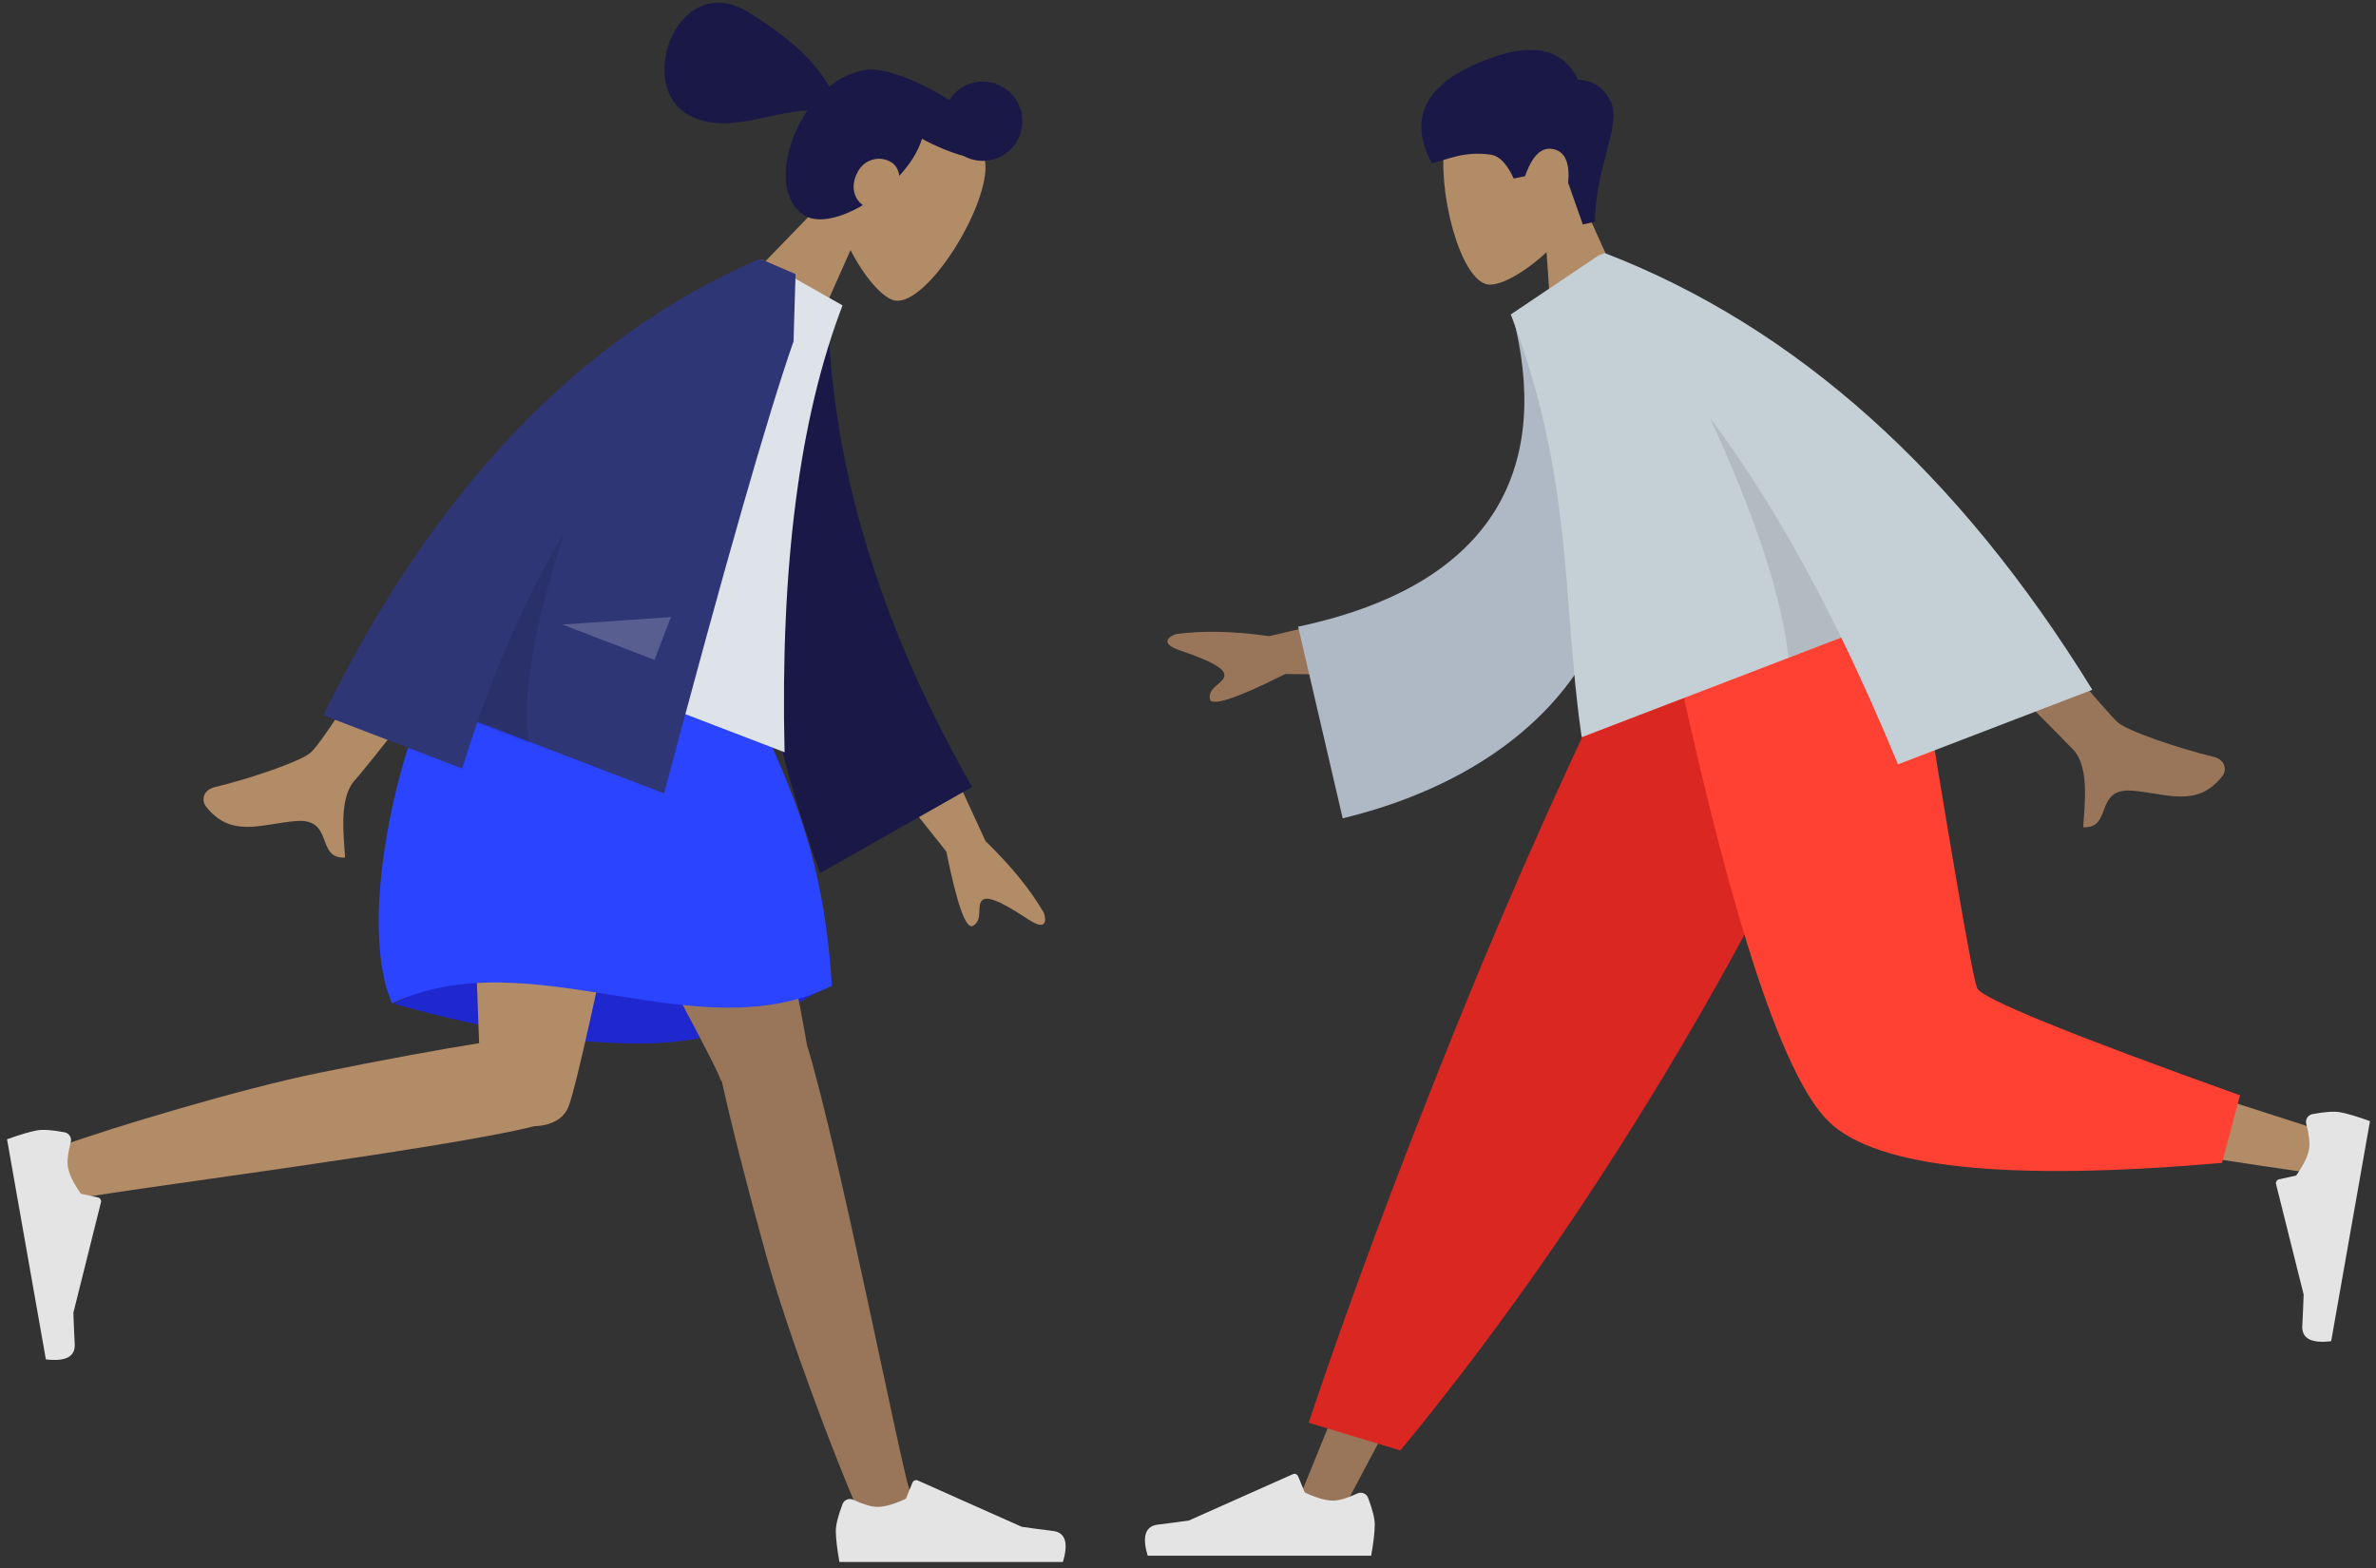 <?xml version="1.0" encoding="UTF-8"?>
<svg width="309px" height="204px" viewBox="0 0 309 204" version="1.1" xmlns="http://www.w3.org/2000/svg" xmlns:xlink="http://www.w3.org/1999/xlink">
    <rect x="0" y="0" width="309" height="204" fill="#333333" stroke="none"/>
    <!-- Generator: sketchtool 64 (101010) - https://sketch.com -->
    <title>7EB7FE4C-316E-4292-BA31-C025282BEAED</title>
    <desc>Created with sketchtool.</desc>
    <g id="Page-1" stroke="none" stroke-width="1" fill="none" fill-rule="evenodd">
        <g id="Onboarding-02" transform="translate(-25, -130)">
            <g id="Group" transform="translate(25, 109)">
                <g id="Humaaan">
                    <g id="Head" transform="translate(114.65, 42.156) rotate(32) translate(-114.65, -42.156) translate(79.15, 15.156)">
                        <g transform="translate(27.827, 15.975)" fill="#B28B67">
                            <path d="M19.656,4.707 C22.642,10.273 22.287,24.391 18.428,25.386 C16.889,25.783 13.611,24.811 10.274,22.8 L12.367,37.618 L0,37.618 L4.258,17.773 C1.883,14.986 0.276,11.57 0.545,7.743 C1.318,-3.285 16.67,-0.859 19.656,4.707 Z"></path>
                        </g>
                        <path d="M43.801,10.306 C46.647,10.306 48.955,12.613 48.955,15.459 C48.955,18.211 46.797,20.459 44.082,20.605 C42.528,21.084 40.531,21.436 38.316,21.585 C38.531,22.393 38.648,23.311 38.648,24.349 C38.648,25.266 38.547,26.238 38.361,27.224 C37.881,26.654 37.239,26.281 36.587,26.281 C34.764,26.281 33.495,27.781 33.495,29.373 C33.495,31.393 34.662,32.855 36.364,32.972 C34.832,35.916 32.71,38.133 30.591,38.133 C26.566,38.133 23.704,32.752 23.704,26.966 C23.704,26.763 23.708,26.562 23.716,26.361 C19.459,29.282 16.177,35.041 10.544,35.041 C2.879,35.041 -0.165,19.582 10.544,19.582 C17.827,19.582 21.409,20.644 24.496,22.214 C25.104,20.499 26.031,19.057 27.165,18.049 C27.44,17.738 27.865,17.441 28.414,17.165 C28.734,16.99 29.066,16.847 29.406,16.739 C31.268,16.052 33.973,15.567 36.995,15.461 C37.557,15.442 38.11,15.436 38.649,15.443 C38.658,12.604 40.961,10.306 43.801,10.306 Z" id="hair" fill="#191847"></path>
                    </g>
                    <g id="Bottom" transform="translate(0, 98.001)">
                        <path d="M51.195,53.546 C63.557,57.004 74.223,58.732 83.192,58.732 C92.161,58.732 100.492,56.07 108.185,50.745 C96.087,47.196 86.125,45.422 78.297,45.422 C70.469,45.422 61.435,48.13 51.195,53.546 Z" id="Skirt-Shadow" fill="#1F28CF"></path>
                        <path d="M93.894,63.716 C93.774,63.537 93.674,63.342 93.594,63.131 C91.941,58.761 65.474,11.619 62.837,3 L92.636,3 C94.641,9.553 103.664,50.676 104.934,58.881 C108.941,71.823 117.19,113.738 118.243,116.642 C119.351,119.696 113.117,122.879 111.456,119.123 C108.813,113.148 102.516,96.614 99.712,86.519 C97.083,77.054 94.942,68.54 93.894,63.716 Z" id="Leg" fill="#997659"></path>
                        <path d="M69.514,69.472 C57.414,72.53 13.153,78.059 10.116,78.926 C6.991,79.818 4.252,73.378 8.114,71.983 C14.259,69.763 31.192,64.634 41.458,62.541 C49.716,60.858 57.251,59.484 62.31,58.679 C61.881,44.469 59.922,10.366 61.206,3 L87.572,3 C86.341,10.063 75.931,61.6 73.997,66.759 C73.383,68.6 71.551,69.414 69.514,69.472 L69.514,69.472 Z" id="Leg" fill="#B28B67"></path>
                        <g id="Left-Shoe" transform="translate(13.483, 84.216) rotate(80) translate(-13.483, -84.216) translate(-2.517, 73.716)" fill="#E4E4E4">
                            <path d="M1.38,13.09 C0.804,14.629 0.515,15.78 0.515,16.544 C0.515,17.474 0.67,18.83 0.98,20.612 C2.058,20.612 11.746,20.612 30.044,20.612 C30.8,18.116 30.364,16.768 28.736,16.568 C27.109,16.369 25.757,16.19 24.681,16.029 L11.172,10.007 C10.912,9.891 10.607,10.008 10.491,10.268 C10.489,10.272 10.488,10.277 10.486,10.281 L9.617,12.387 L9.617,12.387 C8.111,13.09 6.887,13.442 5.945,13.442 C5.18,13.442 4.123,13.133 2.775,12.515 L2.775,12.515 C2.257,12.277 1.646,12.505 1.408,13.022 C1.398,13.044 1.389,13.067 1.38,13.09 Z" id="shoe"></path>
                        </g>
                        <g id="Right-Shoe" transform="translate(108.185, 105.547)" fill="#E4E4E4">
                            <path d="M1.38,13.09 C0.804,14.629 0.515,15.78 0.515,16.544 C0.515,17.474 0.67,18.83 0.98,20.612 C2.058,20.612 11.746,20.612 30.044,20.612 C30.8,18.116 30.364,16.768 28.736,16.568 C27.109,16.369 25.757,16.19 24.681,16.029 L11.172,10.007 C10.912,9.891 10.607,10.008 10.491,10.268 C10.489,10.272 10.488,10.277 10.486,10.281 L9.617,12.387 L9.617,12.387 C8.111,13.09 6.887,13.442 5.945,13.442 C5.18,13.442 4.123,13.133 2.775,12.515 L2.775,12.515 C2.257,12.277 1.646,12.505 1.408,13.022 C1.398,13.044 1.389,13.067 1.38,13.09 Z" id="shoe"></path>
                        </g>
                        <path d="M61.291,3 C72.91,-0.324 83.903,-0.324 94.271,3 C97.879,19.458 106.643,25.99 108.185,51.222 C90.664,59.928 69.021,45.014 50.985,53.503 C45.832,41.628 53.046,13.03 61.291,3 Z" id="Skirt" fill="#2B44FF"></path>
                    </g>
                    <g id="Body" transform="translate(86.98, 102.086) rotate(21) translate(-86.98, -102.086) translate(20.98, 53.586)">
                        <path d="M35.2,47.934 L45.969,47.977 C39.319,69.441 35.73,80.83 35.2,82.144 C34.007,85.099 36.531,89.599 37.61,92.018 C34.095,93.59 34.47,87.766 30.036,89.829 C25.99,91.711 22.912,95.123 18.236,92.238 C17.662,91.883 17.032,90.548 18.554,89.504 C22.345,86.904 27.809,82.354 28.547,80.857 C29.554,78.814 31.771,67.84 35.2,47.934 L35.2,47.934 Z M99.993,45.926 L114.591,60.166 C118.838,61.978 122.319,63.979 125.031,66.168 C125.641,66.904 126.306,68.314 123.435,67.683 C120.565,67.052 117.517,66.517 116.978,67.451 C116.438,68.384 118.028,69.815 117.031,71.037 C116.366,71.851 114.131,69.26 110.325,63.265 L95.145,54.315 L99.993,45.926 Z" id="Skin" fill="#B28B67"></path>
                        <path d="M62.878,4.757 L67.25,3.608 C76.563,22.031 91.424,38.21 111.832,52.147 L98.972,70.889 C77.987,50.339 64.244,28.444 62.878,4.757 Z" id="Coat-Back" fill="#191847" transform="translate(87.355, 37.248) rotate(5) translate(-87.355, -37.248) "></path>
                        <path d="M46.378,58.745 L86.057,58.745 C76.864,36.394 72.268,17.407 72.268,1.783 L60.299,0 C50.892,15.129 48.236,33.755 46.378,58.745 Z" id="Shirt" fill="#DDE3E9"></path>
                        <path d="M60.831,-2.19690463e-14 C61.766,0.032 63.19,0.09 65.103,0.174 L65.103,0.174 L67.995,8.439 C68.301,18.516 70.088,38.825 73.355,69.364 L73.355,69.364 L47.345,69.363 C47.413,71.473 47.525,73.602 47.682,75.751 L47.682,75.751 L28.342,75.751 C31.235,43.113 41.8,17.863 60.036,6.45266317e-15 L60.036,6.45266317e-15 L60.044,0.008 L60.05,-2.19690463e-14 Z" id="Coat-Front" fill="#2F3676"></path>
                        <path d="M54.623,69.567 L47.351,69.567 C47.033,60.107 47.604,51.043 49.063,42.375 C49.803,55.524 51.657,64.588 54.623,69.567 Z" id="Shade" fill-opacity="0.1" fill="#000000"></path>
                        <polygon id="Light" fill-opacity="0.2" fill="#FFFFFF" points="53.134 53.592 65.96 47.63 65.96 53.592"></polygon>
                    </g>
                </g>
                <g id="Humaaan" transform="translate(141.203, 7.943)">
                    <g id="Head" transform="translate(60.022, 33.791) scale(-1, 1) rotate(12) translate(-60.022, -33.791) translate(24.522, 6.791)">
                        <g transform="translate(27.827, 15.975)" fill="#B28B67">
                            <path d="M19.656,4.707 C22.642,10.273 22.287,24.391 18.428,25.386 C16.889,25.783 13.611,24.811 10.274,22.8 L12.367,37.618 L0,37.618 L4.258,17.773 C1.883,14.986 0.276,11.57 0.545,7.743 C1.318,-3.285 16.67,-0.859 19.656,4.707 Z"></path>
                        </g>
                        <path d="M31.134,36.23 C29.582,29.325 25.16,24.617 25.835,21.531 C26.285,19.473 27.485,18.193 29.435,17.692 C30.444,13.612 33.696,11.877 39.192,12.486 C47.437,13.4 52.469,16.824 50.296,24.358 C48.298,24.358 45.887,23.635 42.552,24.873 C41.494,25.266 40.737,26.484 40.282,28.527 L38.775,28.527 C37.313,26.102 35.871,25.211 34.449,25.854 C33.027,26.496 32.704,28.057 33.48,30.537 L32.737,36.23 L31.134,36.23 Z" id="Hair" fill="#191847"></path>
                    </g>
                    <g id="Bottom" transform="translate(86.93, 154.241) scale(-1, 1) translate(-86.93, -154.241) translate(5.93, 92.241)">
                        <polygon id="Leg" fill="#997659" points="67.99 0 106.281 64.016 134.989 118.135 141.172 118.135 93.073 2.62313032e-13"></polygon>
                        <g id="Right-Shoe" transform="translate(129.828, 102.547)" fill="#E4E4E4">
                            <path d="M1.38,13.09 C0.804,14.629 0.515,15.78 0.515,16.544 C0.515,17.474 0.67,18.83 0.98,20.612 C2.058,20.612 11.746,20.612 30.044,20.612 C30.8,18.116 30.364,16.768 28.736,16.568 C27.109,16.369 25.757,16.19 24.681,16.029 L11.172,10.007 C10.912,9.891 10.607,10.008 10.491,10.268 C10.489,10.272 10.488,10.277 10.486,10.281 L9.617,12.387 L9.617,12.387 C8.111,13.09 6.887,13.442 5.945,13.442 C5.18,13.442 4.123,13.133 2.775,12.515 L2.775,12.515 C2.257,12.277 1.646,12.505 1.408,13.022 C1.398,13.044 1.389,13.067 1.38,13.09 Z" id="shoe"></path>
                        </g>
                        <path d="M127.016,109.469 L138.94,105.862 C133.716,90.244 127.313,73.057 119.731,54.301 C112.148,35.544 104.006,17.444 95.302,2.84217094e-14 L61.623,2.84217094e-14 C71.3,22.066 81.558,42.116 92.399,60.15 C103.239,78.184 114.778,94.623 127.016,109.469 Z" id="Pant" fill="#DB2721"></path>
                        <path d="M65.474,2.84217094e-14 C61.86,22.496 54.89,51.236 54.232,52.123 C53.793,52.714 38.006,58.005 6.869,67.994 L8.205,73.446 C45.335,68.089 64.9,63.933 66.898,60.977 C69.896,56.544 84.866,21.521 90.664,2.84217094e-14 L65.474,2.84217094e-14 Z" id="Leg" fill="#B28B67"></path>
                        <path d="M17.814,63.28 L20.167,72.062 C47.938,74.498 64.954,72.738 71.215,66.782 C77.476,60.827 84.612,38.566 92.622,-5.68434189e-14 L60.507,-5.68434189e-14 C55.432,31.58 52.595,48.033 51.995,49.359 C51.396,50.685 40.002,55.325 17.814,63.28 Z" id="Pant" fill="#FF4133"></path>
                        <g id="Left-Shoe" transform="translate(13.483, 79.67) rotate(80) translate(-13.483, -79.67) translate(-2.517, 69.17)" fill="#E4E4E4">
                            <path d="M1.38,13.09 C0.804,14.629 0.515,15.78 0.515,16.544 C0.515,17.474 0.67,18.83 0.98,20.612 C2.058,20.612 11.746,20.612 30.044,20.612 C30.8,18.116 30.364,16.768 28.736,16.568 C27.109,16.369 25.757,16.19 24.681,16.029 L11.172,10.007 C10.912,9.891 10.607,10.008 10.491,10.268 C10.489,10.272 10.488,10.277 10.486,10.281 L9.617,12.387 L9.617,12.387 C8.111,13.09 6.887,13.442 5.945,13.442 C5.18,13.442 4.123,13.133 2.775,12.515 L2.775,12.515 C2.257,12.277 1.646,12.505 1.408,13.022 C1.398,13.044 1.389,13.067 1.38,13.09 Z" id="shoe"></path>
                        </g>
                    </g>
                    <g id="Body" transform="translate(79.922, 93.151) scale(-1, 1) rotate(21) translate(-79.922, -93.151) translate(13.922, 44.651)">
                        <path d="M35.026,38.365 L46.31,38.407 C33.936,66.251 27.485,80.83 26.955,82.144 C25.762,85.099 28.286,89.599 29.365,92.018 C25.85,93.59 26.225,87.766 21.791,89.829 C17.745,91.711 14.667,95.123 9.991,92.238 C9.417,91.883 8.787,90.548 10.309,89.504 C14.1,86.904 19.564,82.354 20.302,80.857 C21.309,78.814 26.217,64.65 35.026,38.365 L35.026,38.365 Z M130.731,28.505 C128.451,30.405 126.138,32.507 126.544,33.522 C126.95,34.536 129.071,34.159 129.422,35.719 C129.656,36.759 126.215,36.928 119.099,36.226 L102.59,42.771 L98.94,33.655 L119.286,30.88 C123.356,28.616 127.1,27.084 130.518,26.282 C131.48,26.254 133.011,26.604 130.731,28.505 Z" id="Skin" fill="#997659"></path>
                        <path d="M63.627,4.983 L72.48,4.799 C76.363,24.22 89.254,35.574 115.322,29.068 L121.043,54.014 C96.615,59.369 74.081,51.373 67.297,24.98 C65.541,18.147 64.002,11.011 63.627,4.983 Z" id="Clothes-Back" fill="#AFB9C5" transform="translate(92.335, 30.193) rotate(5) translate(-92.335, -30.193) "></path>
                        <path d="M61.568,0 L61.574,0.008 L74.961,3.074 C74.961,25.764 82.084,40.36 85.891,56.98 L86.057,57.715 L49.905,57.714 C49.395,63.563 49.083,69.576 48.92,75.751 L48.92,75.751 L21.85,75.751 C27.984,43.113 40.931,17.863 60.691,0 L60.691,0 L61.568,0 Z" id="Clothes" fill="#C5CFD6"></path>
                        <path d="M55.608,24.874 C54.677,39.218 55.225,50.165 57.252,57.715 L57.252,57.715 L49.905,57.715 C50.896,46.326 52.633,35.554 55.46,25.399 Z" id="Shade" fill-opacity="0.1" fill="#000000"></path>
                    </g>
                </g>
            </g>
        </g>
    </g>
</svg>